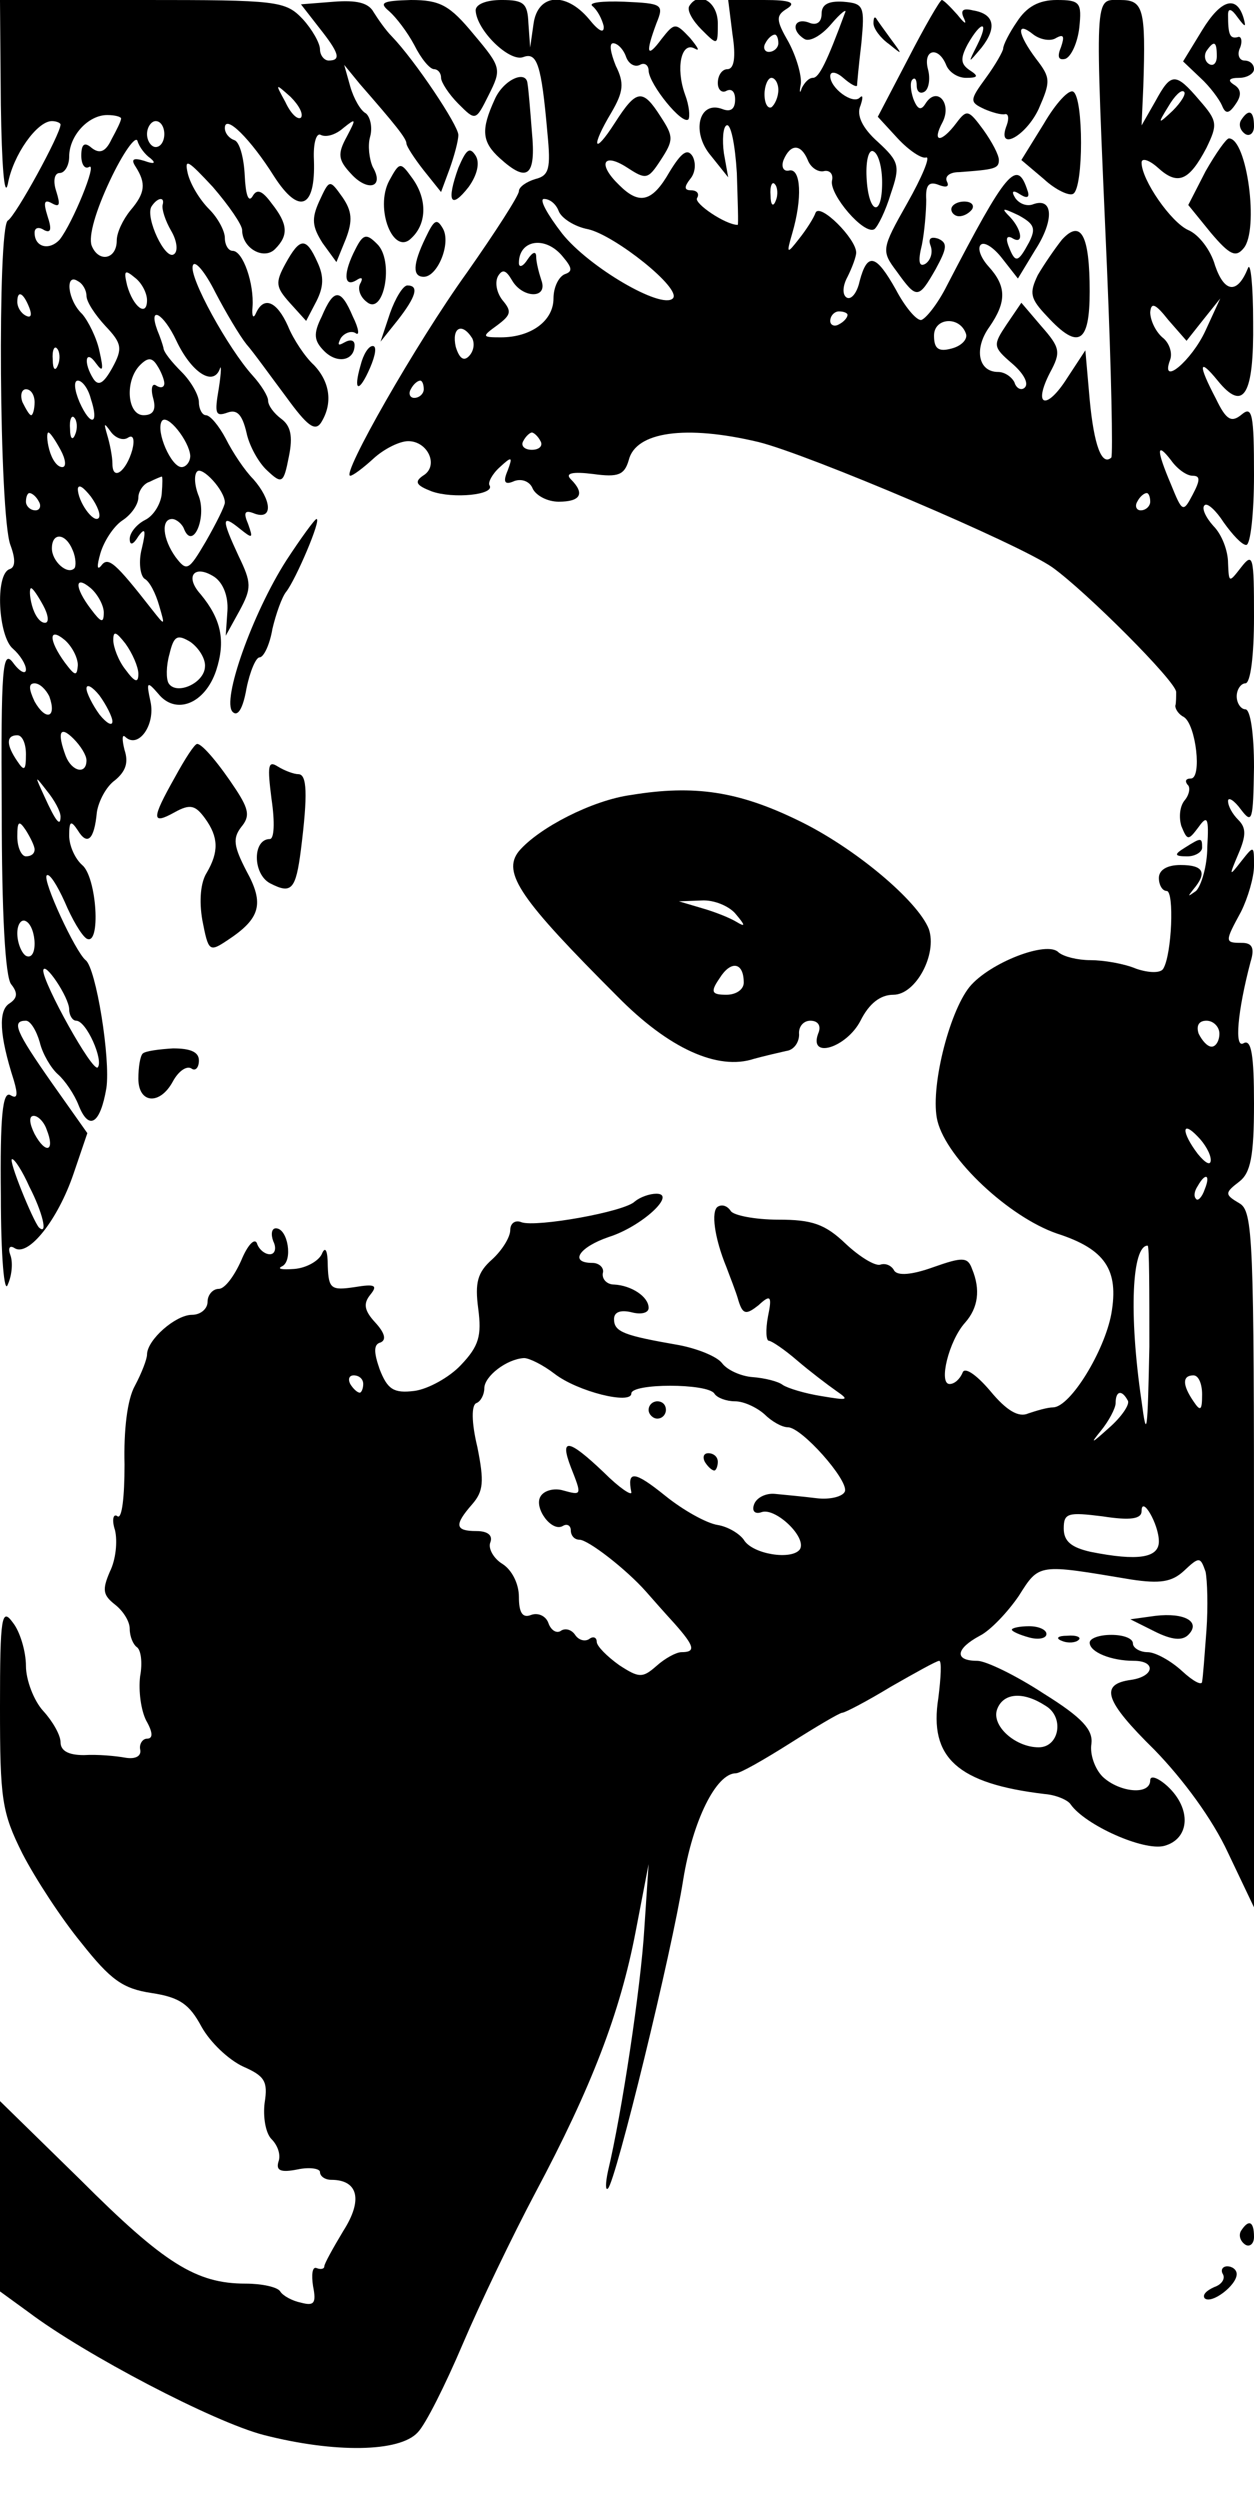 <?xml version="1.0" standalone="no"?>
<!DOCTYPE svg PUBLIC "-//W3C//DTD SVG 20010904//EN"
 "http://www.w3.org/TR/2001/REC-SVG-20010904/DTD/svg10.dtd">
<svg version="1.0" xmlns="http://www.w3.org/2000/svg"
 width="145pt" height="289pt" viewBox="0 0 145 289"
 preserveAspectRatio="xMidYMid meet">

<g transform="translate(0,289) scale(0.1,-0.1)"
fill="#000000" stroke="none">
<path d="M1 2768 c1 -68 4 -108 8 -91 6 34 34 73 51 73 5 0 10 -2 10 -4 0 -11
-52 -106 -61 -111 -12 -8 -10 -340 3 -375 6 -16 6 -26 -1 -28 -17 -6 -13 -78
4 -92 8 -7 15 -18 15 -24 0 -6 -7 -3 -15 8 -12 16 -14 -6 -13 -170 0 -119 4
-194 11 -202 8 -10 7 -16 -2 -22 -13 -8 -12 -36 5 -89 5 -17 4 -22 -4 -17 -9
5 -12 -25 -11 -116 0 -71 4 -115 8 -103 5 11 6 26 3 34 -3 8 -1 12 5 8 16 -10
50 33 68 86 l16 47 -41 58 c-42 60 -47 72 -30 72 5 0 12 -11 16 -25 3 -13 13
-30 21 -37 8 -7 19 -23 24 -36 12 -30 25 -21 32 20 5 34 -12 139 -24 148 -12
10 -50 92 -45 98 3 3 12 -11 21 -31 8 -19 19 -38 25 -42 17 -10 12 71 -5 85
-8 7 -15 22 -15 34 0 17 2 18 10 6 11 -18 19 -11 22 21 2 13 11 30 21 37 12
10 16 20 11 35 -3 12 -3 19 1 15 15 -14 35 14 29 41 -5 23 -4 24 9 9 20 -25
54 -12 67 27 11 34 6 59 -18 88 -19 21 -7 35 16 20 10 -7 16 -22 15 -39 l-2
-29 16 29 c14 26 14 32 -1 63 -20 43 -20 49 1 32 15 -12 16 -12 10 5 -6 14 -4
17 8 12 21 -7 19 16 -2 40 -10 10 -24 31 -32 47 -8 15 -18 27 -23 27 -4 0 -8
7 -8 15 0 8 -9 24 -20 35 -11 11 -21 23 -21 28 -1 4 -4 13 -7 20 -11 30 7 20
22 -12 17 -36 42 -53 50 -33 2 7 2 -3 -1 -22 -5 -29 -4 -33 10 -28 11 4 17 -2
22 -23 3 -15 14 -35 24 -44 17 -16 19 -15 25 16 5 24 2 36 -9 44 -8 6 -15 15
-15 21 0 5 -8 18 -18 29 -28 31 -74 114 -69 127 2 7 14 -7 26 -31 12 -23 28
-50 36 -60 8 -9 28 -37 46 -61 24 -33 33 -40 40 -30 14 22 11 47 -8 67 -10 9
-24 30 -30 45 -13 29 -28 35 -37 15 -3 -7 -5 -4 -4 7 2 27 -11 65 -23 65 -5 0
-9 7 -9 15 0 8 -8 23 -18 33 -11 11 -22 29 -25 42 -4 18 1 14 29 -16 19 -22
34 -44 34 -50 0 -21 25 -35 38 -22 16 16 15 29 -4 53 -11 15 -17 17 -22 8 -5
-8 -8 3 -9 24 -1 21 -6 39 -12 41 -6 2 -11 8 -11 14 0 17 30 -13 57 -56 29
-45 48 -37 46 19 -1 20 3 32 8 29 6 -3 17 0 26 8 15 12 15 11 4 -10 -11 -20
-10 -27 5 -43 19 -21 39 -16 25 8 -4 9 -6 25 -3 35 3 11 0 23 -5 27 -6 3 -14
17 -18 31 l-7 25 18 -22 c41 -47 54 -63 54 -69 0 -3 9 -17 20 -31 l20 -25 10
27 c5 14 10 32 10 39 0 11 -50 86 -77 114 -7 7 -16 20 -21 28 -6 11 -20 14
-46 12 l-38 -3 21 -27 c23 -29 26 -38 11 -38 -5 0 -10 6 -10 13 0 7 -9 23 -20
35 -20 21 -29 22 -185 22 l-165 0 1 -122z m347 -14 c-4 -3 -12 5 -18 18 -12
22 -12 22 6 6 10 -10 15 -20 12 -24z m-208 -1 c0 -3 -5 -13 -11 -24 -7 -15
-14 -17 -23 -10 -8 7 -12 5 -12 -9 0 -10 4 -16 9 -13 10 6 -19 -65 -34 -84
-12 -13 -29 -9 -29 8 0 6 5 7 11 3 8 -4 9 1 4 16 -5 16 -4 20 5 15 9 -5 10 -2
5 14 -4 12 -2 21 4 21 6 0 11 9 11 19 0 24 22 48 44 48 9 0 16 -2 16 -4z m50
-18 c0 -8 -4 -15 -10 -15 -5 0 -10 7 -10 15 0 8 5 15 10 15 6 0 10 -7 10 -15z
m-16 -28 c7 -6 4 -7 -7 -3 -13 4 -16 2 -10 -7 12 -19 11 -30 -6 -50 -9 -11
-16 -26 -16 -35 0 -22 -21 -26 -29 -6 -4 11 5 41 21 75 15 32 30 53 32 46 2
-7 9 -16 15 -20z m14 -54 c-1 -5 3 -18 10 -30 7 -12 8 -24 3 -27 -10 -7 -33
42 -26 55 7 11 16 12 13 2z m-18 -110 c0 -20 -16 -8 -23 17 -4 17 -3 19 9 9 8
-6 14 -18 14 -26z m-70 5 c0 -7 10 -22 22 -35 19 -20 20 -26 8 -48 -10 -18
-16 -22 -22 -13 -12 19 -9 35 3 18 8 -11 9 -8 4 14 -3 15 -13 35 -20 43 -17
16 -20 48 -5 38 6 -3 10 -11 10 -17z m-66 -14 c3 -8 2 -12 -4 -9 -6 3 -10 10
-10 16 0 14 7 11 14 -7z m33 -66 c-3 -8 -6 -5 -6 6 -1 11 2 17 5 13 3 -3 4
-12 1 -19z m123 -21 c0 -5 -4 -6 -9 -3 -5 4 -7 -3 -4 -14 4 -14 0 -20 -11 -20
-19 0 -22 40 -4 58 9 9 14 9 20 -1 4 -6 8 -16 8 -20z m-85 -18 c10 -30 0 -33
-13 -4 -6 14 -7 25 -2 25 5 0 12 -9 15 -21z m-65 -4 c0 -8 -2 -15 -4 -15 -2 0
-6 7 -10 15 -3 8 -1 15 4 15 6 0 10 -7 10 -15z m47 -37 c-3 -8 -6 -5 -6 6 -1
11 2 17 5 13 3 -3 4 -12 1 -19z m133 -25 c0 -7 -5 -13 -10 -13 -12 0 -30 41
-23 53 6 10 32 -23 33 -40z m-72 21 c6 4 8 -2 5 -14 -7 -25 -23 -37 -23 -16 0
8 -3 23 -6 33 -4 14 -4 15 4 4 5 -7 14 -11 20 -7z m-78 -14 c6 -11 7 -20 2
-20 -6 0 -12 9 -15 20 -3 11 -3 20 -1 20 2 0 8 -9 14 -20z m190 -61 c0 -4 -10
-24 -22 -45 -20 -34 -22 -35 -35 -18 -15 21 -17 44 -4 44 5 0 12 -6 14 -12 10
-24 26 13 17 38 -5 12 -6 25 -2 29 6 6 32 -22 32 -36z m-73 10 c-1 -11 -9 -25
-19 -30 -10 -5 -18 -15 -18 -22 0 -8 4 -7 10 3 8 11 9 7 4 -14 -4 -15 -2 -31
3 -35 6 -3 13 -17 17 -31 7 -24 7 -24 -8 -5 -43 55 -51 62 -59 51 -5 -6 -5 0
-1 14 4 14 15 31 25 38 11 7 19 19 19 27 0 7 6 16 13 18 6 3 13 6 14 6 1 1 1
-8 0 -20z m-73 -28 c-6 -6 -24 19 -24 34 1 6 7 1 15 -9 8 -11 12 -22 9 -25z
m-69 19 c3 -5 1 -10 -4 -10 -6 0 -11 5 -11 10 0 6 2 10 4 10 3 0 8 -4 11 -10z
m39 -56 c4 -9 4 -19 2 -21 -8 -8 -26 8 -26 23 0 19 16 18 24 -2z m36 -72 c0
-13 -3 -12 -15 4 -19 25 -19 40 0 24 8 -7 15 -20 15 -28z m-70 8 c6 -11 7 -20
2 -20 -6 0 -12 9 -15 20 -3 11 -3 20 -1 20 2 0 8 -9 14 -20z m40 -69 c-1 -13
-3 -13 -15 3 -19 26 -19 42 0 26 8 -7 15 -20 15 -29z m70 -10 c0 -11 -4 -10
-15 5 -8 10 -14 26 -14 34 0 11 3 10 14 -4 8 -11 15 -27 15 -35z m77 8 c-1
-19 -33 -33 -42 -19 -3 5 -3 20 1 34 5 21 9 23 24 14 10 -7 18 -20 17 -29z
m-180 -34 c9 -25 -4 -29 -17 -6 -7 15 -7 21 0 21 6 0 13 -7 17 -15z m73 -29
c0 -6 -7 -2 -15 8 -8 11 -15 25 -15 30 0 6 7 2 15 -8 8 -11 15 -25 15 -30z
m-30 -45 c0 -17 -17 -13 -24 5 -10 27 -7 36 9 20 8 -8 15 -19 15 -25z m-70 7
c0 -19 -2 -20 -10 -8 -13 19 -13 30 0 30 6 0 10 -10 10 -22z m40 -72 c0 -12
-5 -7 -19 24 -11 24 -11 24 3 6 9 -11 16 -24 16 -30z m-30 -38 c0 -5 -4 -8
-10 -8 -5 0 -10 10 -10 23 0 18 2 19 10 7 5 -8 10 -18 10 -22z m0 -109 c0 -11
-4 -17 -10 -14 -5 3 -10 15 -10 26 0 11 5 17 10 14 6 -3 10 -15 10 -26z m40
-76 c0 -7 4 -13 8 -13 12 0 32 -46 25 -54 -6 -6 -63 97 -63 112 1 12 30 -31
30 -45z m-26 -139 c10 -25 -1 -29 -14 -5 -6 12 -7 21 -1 21 5 0 12 -7 15 -16z
m-20 -66 c15 -29 22 -57 11 -47 -7 8 -36 79 -31 79 3 0 12 -14 20 -32z"/>
<path d="M450 2877 c8 -7 21 -24 29 -39 8 -16 18 -28 23 -28 4 0 8 -4 8 -10 0
-5 9 -19 20 -30 20 -20 20 -20 35 10 15 30 15 32 -17 70 -28 34 -39 40 -73 40
-33 -1 -37 -3 -25 -13z"/>
<path d="M550 2878 c1 -23 39 -60 55 -54 16 6 21 -8 28 -88 4 -41 2 -49 -14
-53 -10 -3 -19 -9 -19 -14 0 -5 -27 -47 -60 -94 -59 -82 -146 -235 -135 -235
3 0 15 9 27 20 12 11 30 20 40 20 23 0 36 -29 17 -40 -10 -7 -8 -11 10 -18 25
-9 74 -4 67 7 -2 3 3 13 12 21 14 13 15 12 9 -4 -6 -14 -3 -17 8 -12 9 3 18
-1 21 -9 4 -8 17 -15 30 -15 25 0 31 9 14 26 -7 7 2 9 26 6 29 -4 36 -1 41 16
8 33 66 41 150 21 57 -14 302 -118 340 -145 39 -28 143 -132 143 -144 0 -5 0
-13 -1 -16 0 -4 4 -10 10 -13 14 -9 21 -71 8 -71 -6 0 -7 -3 -4 -7 4 -3 2 -12
-3 -18 -6 -7 -7 -20 -4 -30 7 -17 8 -17 20 -1 10 14 12 11 10 -23 0 -22 -7
-45 -13 -51 -10 -7 -10 -7 -3 2 16 19 12 28 -15 28 -16 0 -25 -6 -25 -15 0 -8
4 -15 9 -15 9 0 6 -74 -4 -90 -3 -5 -16 -5 -31 0 -14 6 -38 10 -53 10 -15 0
-31 4 -37 9 -13 14 -80 -12 -103 -40 -24 -30 -46 -119 -37 -155 11 -44 83
-111 138 -130 56 -18 72 -42 63 -93 -8 -43 -47 -107 -67 -108 -7 0 -20 -4 -29
-7 -11 -5 -25 3 -44 26 -17 20 -30 28 -32 21 -3 -7 -9 -13 -15 -13 -13 0 -1
50 18 71 15 17 18 38 8 62 -5 14 -11 14 -45 2 -25 -9 -41 -10 -45 -4 -3 6 -10
9 -16 7 -6 -2 -24 9 -40 24 -24 23 -39 28 -78 28 -27 0 -52 5 -55 10 -4 6 -10
8 -15 5 -8 -5 -4 -36 10 -70 4 -11 11 -28 14 -39 5 -16 9 -16 23 -5 14 13 16
11 11 -13 -3 -16 -2 -28 1 -28 3 0 18 -10 33 -23 14 -12 35 -28 45 -35 16 -11
13 -11 -17 -6 -19 3 -39 9 -45 13 -5 4 -21 8 -35 9 -13 1 -29 8 -35 16 -6 8
-29 17 -50 21 -63 11 -75 15 -75 30 0 8 7 11 20 8 11 -3 20 -1 20 5 0 13 -20
26 -40 27 -8 0 -14 6 -13 13 2 6 -4 12 -12 12 -27 0 -16 18 19 30 38 12 79 50
55 50 -8 0 -19 -4 -25 -9 -12 -12 -114 -30 -131 -24 -7 3 -13 -1 -13 -9 0 -8
-9 -23 -21 -34 -17 -15 -20 -27 -16 -57 4 -31 1 -43 -20 -65 -13 -14 -38 -28
-54 -30 -24 -3 -31 2 -40 25 -7 20 -7 29 1 31 7 3 5 11 -6 23 -13 14 -14 22
-6 32 9 11 6 13 -18 9 -27 -4 -30 -2 -31 24 0 19 -3 24 -7 14 -4 -8 -18 -16
-32 -17 -14 -1 -20 0 -14 3 13 6 7 44 -7 44 -5 0 -6 -7 -3 -15 4 -8 2 -15 -4
-15 -6 0 -13 6 -15 13 -3 6 -11 -3 -18 -20 -8 -18 -19 -33 -26 -33 -7 0 -13
-7 -13 -15 0 -8 -8 -15 -18 -15 -19 0 -52 -29 -52 -46 0 -5 -6 -21 -14 -36 -9
-16 -13 -52 -12 -91 0 -38 -3 -63 -8 -60 -5 4 -7 -4 -3 -16 3 -13 1 -34 -6
-48 -9 -21 -8 -27 6 -38 9 -7 17 -19 17 -28 0 -9 4 -18 8 -21 5 -3 7 -18 4
-34 -2 -17 1 -39 7 -51 8 -14 8 -21 1 -21 -5 0 -9 -6 -8 -12 2 -8 -5 -12 -17
-10 -11 2 -32 4 -48 3 -18 0 -27 5 -27 15 0 8 -9 24 -20 36 -11 12 -20 36 -20
52 0 17 -7 40 -15 50 -13 18 -15 8 -15 -97 0 -107 2 -122 26 -170 15 -29 45
-75 68 -103 34 -43 48 -53 81 -58 33 -5 44 -13 58 -39 10 -18 31 -38 48 -46
25 -11 29 -17 25 -42 -2 -16 1 -35 8 -42 7 -7 11 -18 8 -26 -3 -10 2 -13 22
-9 14 3 26 1 26 -3 0 -5 6 -9 13 -9 31 0 37 -23 14 -59 -12 -20 -22 -38 -22
-41 0 -3 -4 -4 -9 -2 -5 2 -6 -8 -4 -21 4 -20 1 -23 -14 -19 -10 2 -21 8 -24
13 -3 5 -21 9 -40 9 -57 0 -94 23 -191 120 l-93 91 0 -110 0 -110 33 -24 c65
-49 214 -127 272 -142 82 -21 157 -20 178 3 9 9 32 55 52 102 20 47 58 126 84
175 65 122 98 208 116 302 l15 78 -5 -75 c-4 -67 -26 -213 -42 -280 -3 -14 -3
-23 0 -20 9 8 74 274 87 357 11 68 38 123 61 123 5 0 33 16 63 35 30 19 57 35
60 35 3 0 28 13 56 30 28 16 53 30 56 30 3 0 2 -19 -1 -43 -11 -69 22 -99 123
-111 13 -1 27 -7 30 -12 17 -24 84 -54 108 -48 30 8 32 43 4 69 -11 10 -20 13
-20 7 0 -18 -36 -14 -55 4 -9 9 -15 26 -13 38 2 16 -10 30 -55 58 -32 21 -67
38 -77 38 -27 0 -25 14 3 29 12 6 32 27 45 46 24 38 22 37 130 19 33 -5 47 -3
61 10 18 17 19 16 25 -1 2 -10 3 -40 1 -68 -2 -27 -4 -54 -5 -59 0 -5 -10 0
-23 12 -13 12 -31 22 -40 22 -9 0 -17 5 -17 10 0 6 -11 10 -25 10 -14 0 -25
-4 -25 -9 0 -11 25 -21 51 -21 26 0 24 -18 -3 -22 -37 -5 -31 -24 27 -81 33
-34 67 -80 85 -119 l30 -63 0 402 c0 372 -1 403 -17 412 -17 10 -17 12 0 25
13 10 17 29 17 90 0 56 -3 75 -12 70 -11 -7 -7 37 8 94 5 16 2 22 -10 22 -20
0 -20 1 -1 36 8 16 15 40 15 53 0 24 0 24 -15 5 -14 -18 -14 -17 -3 9 9 21 9
30 0 39 -7 7 -12 16 -12 22 0 5 7 1 15 -10 13 -17 14 -13 15 49 0 38 -4 67
-10 67 -5 0 -10 7 -10 15 0 8 5 15 10 15 6 0 10 32 10 77 0 70 -1 75 -15 57
-14 -18 -14 -18 -15 5 0 14 -7 33 -17 43 -9 10 -14 21 -10 24 3 3 13 -6 22
-20 10 -14 21 -26 26 -26 5 0 9 37 9 81 0 70 -2 80 -14 70 -12 -10 -18 -7 -30
18 -21 40 -20 48 2 21 30 -37 42 -17 41 68 0 42 -3 70 -6 62 -12 -30 -27 -29
-38 3 -5 18 -19 36 -31 41 -20 9 -54 58 -54 78 0 6 9 3 19 -6 23 -21 36 -15
56 23 13 27 13 31 -8 55 -28 33 -33 32 -51 -1 l-16 -28 2 45 c3 91 0 100 -27
100 -30 0 -29 13 -15 -310 5 -118 7 -216 5 -219 -11 -10 -20 14 -25 67 l-5 57
-21 -32 c-24 -38 -40 -33 -20 6 13 24 12 29 -10 54 l-23 27 -17 -25 c-16 -24
-16 -26 6 -45 13 -11 20 -23 15 -28 -4 -4 -10 -1 -12 6 -3 6 -11 12 -19 12
-23 0 -28 27 -10 52 20 29 20 47 -1 70 -9 10 -13 21 -9 25 4 4 15 -3 25 -16
l18 -23 20 33 c22 34 21 61 -2 53 -7 -3 -16 0 -21 7 -5 8 -3 10 6 4 8 -5 11
-3 8 5 -12 37 -24 23 -93 -110 -11 -22 -25 -39 -30 -40 -6 0 -19 16 -29 35
-23 41 -33 44 -42 10 -3 -14 -10 -22 -15 -19 -5 3 -5 13 1 24 5 10 10 23 10
28 0 16 -42 58 -47 46 -2 -6 -11 -20 -19 -30 -14 -18 -15 -18 -8 6 12 41 10
75 -3 73 -7 -2 -10 4 -7 12 8 19 20 19 28 0 3 -8 11 -14 18 -13 7 2 12 -3 10
-11 -3 -16 37 -63 49 -56 4 3 13 21 19 41 11 32 10 37 -15 60 -18 16 -25 31
-20 42 3 9 3 13 -1 9 -8 -8 -34 11 -34 25 0 6 7 5 15 -2 8 -7 15 -11 16 -9 0
2 2 24 5 49 4 43 3 46 -21 48 -17 1 -25 -3 -25 -14 0 -10 -6 -14 -15 -10 -17
6 -21 -9 -5 -19 6 -4 20 4 31 17 11 13 19 19 16 13 -21 -57 -30 -75 -37 -75
-5 0 -10 -6 -13 -12 -2 -7 -3 -5 -1 5 1 10 -5 31 -14 48 -15 26 -15 31 -2 39
11 7 4 10 -27 10 l-41 0 5 -40 c4 -26 2 -40 -6 -40 -6 0 -11 -7 -11 -16 0 -8
5 -12 10 -9 6 3 10 -1 10 -10 0 -11 -5 -15 -15 -11 -27 10 -36 -27 -13 -54
l20 -25 -5 28 c-2 15 -1 30 3 32 5 3 10 -22 12 -55 1 -33 2 -60 1 -60 -14 0
-51 25 -47 31 3 5 0 9 -7 9 -8 0 -8 4 -1 13 6 7 7 18 3 26 -6 10 -13 5 -27
-18 -20 -35 -35 -38 -58 -15 -25 24 -19 38 8 21 23 -15 25 -15 40 8 15 23 15
27 0 50 -21 33 -28 32 -53 -7 -25 -39 -28 -28 -4 12 14 24 15 34 5 54 -6 15
-8 26 -3 26 5 0 12 -7 15 -16 3 -8 10 -12 16 -9 5 3 10 0 10 -7 1 -16 39 -63
46 -56 2 3 1 16 -4 29 -11 31 -4 61 11 53 7 -4 4 1 -5 12 -17 18 -18 18 -33
-1 -17 -23 -19 -17 -6 18 9 22 7 23 -37 25 -26 1 -42 -1 -37 -5 6 -5 11 -15
13 -23 1 -9 -5 -7 -17 8 -27 32 -59 29 -64 -5 l-4 -28 -2 28 c-1 23 -5 27 -31
27 -18 0 -30 -5 -30 -12z m350 -38 c0 -5 -5 -10 -11 -10 -5 0 -7 5 -4 10 3 6
8 10 11 10 2 0 4 -4 4 -10z m0 -54 c0 -8 -4 -17 -8 -20 -4 -2 -8 4 -8 15 0 10
4 19 8 19 4 0 8 -6 8 -14z m456 -24 c-17 -16 -18 -16 -5 5 7 12 15 20 18 17 3
-2 -3 -12 -13 -22z m-336 -83 c0 -42 -16 -36 -18 6 -1 21 3 33 8 30 6 -3 10
-19 10 -36z m-123 -21 c-3 -8 -6 -5 -6 6 -1 11 2 17 5 13 3 -3 4 -12 1 -19z
m-251 -12 c3 -8 18 -18 34 -21 31 -7 109 -69 98 -80 -13 -13 -97 36 -128 75
-17 22 -27 40 -21 40 7 0 14 -6 17 -14z m544 -36 c-13 -24 -16 -25 -24 -4 -3
8 -2 12 4 9 14 -9 12 9 -2 24 -11 11 -9 11 10 2 18 -10 20 -15 12 -31z m-539
-17 c11 -13 11 -17 2 -20 -7 -3 -13 -15 -13 -28 0 -26 -26 -45 -61 -45 -22 0
-22 1 -4 14 16 12 17 16 6 29 -7 9 -9 21 -5 28 5 8 9 7 16 -5 12 -21 42 -22
34 0 -3 9 -6 21 -6 27 0 7 -4 6 -10 -3 -5 -8 -10 -10 -10 -4 0 27 31 32 51 7z
m740 -73 l20 25 -17 -37 c-16 -35 -53 -66 -41 -34 3 8 -1 20 -9 26 -8 7 -14
20 -14 29 1 12 6 10 21 -9 l21 -24 19 24z m-411 6 c0 -3 -4 -8 -10 -11 -5 -3
-10 -1 -10 4 0 6 5 11 10 11 6 0 10 -2 10 -4z m137 -22 c2 -6 -5 -14 -17 -17
-15 -4 -20 0 -20 15 0 21 30 23 37 2z m-571 -5 c3 -6 2 -15 -4 -21 -6 -6 -11
-2 -15 11 -5 22 7 29 19 10z m-56 -59 c0 -5 -5 -10 -11 -10 -5 0 -7 5 -4 10 3
6 8 10 11 10 2 0 4 -4 4 -10z m135 -60 c3 -5 -1 -10 -10 -10 -9 0 -13 5 -10
10 3 6 8 10 10 10 2 0 7 -4 10 -10z m754 -40 c9 0 9 -5 0 -22 -11 -21 -12 -20
-25 12 -17 40 -17 50 0 28 7 -10 18 -18 25 -18z m-49 -30 c0 -5 -5 -10 -11
-10 -5 0 -7 5 -4 10 3 6 8 10 11 10 2 0 4 -4 4 -10z m80 -615 c0 -8 -4 -15 -9
-15 -5 0 -11 7 -15 15 -3 9 0 15 9 15 8 0 15 -7 15 -15z m-10 -146 c0 -7 -6
-4 -15 7 -19 25 -19 40 0 20 8 -8 15 -20 15 -27z m-7 -34 c-3 -9 -8 -14 -10
-11 -3 3 -2 9 2 15 9 16 15 13 8 -4z m-64 -182 c-2 -99 -3 -109 -9 -63 -15
102 -11 180 7 180 2 0 2 -53 2 -117z m-688 -31 c27 -21 89 -36 89 -23 0 12 88
12 96 0 3 -5 14 -9 24 -9 10 0 25 -7 34 -15 8 -8 20 -15 27 -15 16 0 70 -61
66 -74 -2 -6 -17 -10 -33 -8 -16 2 -38 4 -48 5 -10 1 -21 -4 -24 -12 -3 -8 1
-12 9 -9 16 5 52 -29 44 -43 -9 -13 -55 -6 -65 11 -5 7 -18 15 -30 17 -13 2
-40 17 -61 34 -36 29 -44 29 -39 4 1 -5 -14 5 -32 23 -41 39 -51 40 -38 6 13
-33 13 -33 -9 -27 -10 3 -22 0 -26 -7 -8 -13 13 -42 26 -34 5 3 9 0 9 -5 0 -6
4 -11 10 -11 10 0 54 -34 77 -60 7 -8 22 -25 33 -37 23 -26 25 -33 8 -33 -6 0
-19 -7 -29 -16 -16 -14 -20 -14 -43 1 -14 10 -26 22 -26 27 0 5 -4 7 -9 3 -5
-3 -12 -1 -16 5 -4 6 -11 8 -16 5 -5 -4 -12 0 -15 9 -3 8 -12 12 -20 9 -10 -4
-14 3 -14 21 0 15 -8 31 -19 38 -10 6 -17 18 -14 25 3 8 -3 13 -16 13 -25 0
-26 7 -5 31 13 15 14 26 6 66 -7 29 -7 49 -1 51 5 2 9 10 9 17 0 14 26 34 46
35 6 0 22 -8 35 -18z m-221 -12 c0 -5 -2 -10 -4 -10 -3 0 -8 5 -11 10 -3 6 -1
10 4 10 6 0 11 -4 11 -10z m970 -12 c0 -19 -2 -20 -10 -8 -13 19 -13 30 0 30
6 0 10 -10 10 -22z m-86 -7 c3 -4 -7 -19 -22 -32 -20 -18 -22 -19 -9 -3 9 11
17 26 17 32 0 14 7 16 14 3z m36 -163 c0 -19 -24 -23 -79 -12 -22 5 -31 12
-31 27 0 18 5 19 45 14 32 -5 45 -3 45 6 0 19 20 -15 20 -35z m-131 -190 c22
-13 16 -48 -8 -48 -27 0 -55 25 -48 44 7 19 30 21 56 4z"/>
<path d="M750 1260 c0 -5 5 -10 10 -10 6 0 10 5 10 10 0 6 -4 10 -10 10 -5 0
-10 -4 -10 -10z"/>
<path d="M815 1200 c3 -5 8 -10 11 -10 2 0 4 5 4 10 0 6 -5 10 -11 10 -5 0 -7
-4 -4 -10z"/>
<path d="M797 2883 c-3 -5 4 -17 14 -27 19 -19 19 -19 19 7 0 25 -22 38 -33
20z"/>
<path d="M1050 2822 l-35 -67 23 -25 c13 -14 28 -24 33 -22 5 1 -5 -23 -22
-53 -30 -53 -30 -55 -12 -79 23 -32 25 -32 45 3 13 24 14 30 3 35 -9 3 -12 0
-9 -8 3 -8 0 -17 -6 -21 -7 -4 -9 2 -4 22 3 15 5 39 5 52 -1 17 3 22 15 17 8
-3 12 -2 9 4 -3 6 3 11 14 11 41 3 46 4 46 14 0 6 -8 21 -18 35 -17 23 -19 24
-31 8 -18 -24 -29 -23 -16 1 11 22 -7 42 -20 21 -5 -8 -9 -7 -14 6 -3 9 -4 19
-1 22 3 3 5 0 5 -7 0 -7 4 -10 9 -7 5 3 7 15 4 26 -6 23 12 27 21 5 3 -8 13
-15 23 -15 14 0 15 2 4 9 -10 7 -11 13 -2 30 16 28 25 27 11 -1 -11 -22 -11
-22 5 -3 18 23 15 39 -10 43 -12 3 -15 0 -10 -10 3 -7 0 -5 -8 5 -8 9 -16 17
-18 17 -2 0 -20 -31 -39 -68z"/>
<path d="M1176 2865 c-9 -13 -16 -27 -16 -31 0 -3 -9 -19 -20 -34 -19 -26 -19
-28 -2 -36 9 -4 20 -7 24 -6 4 1 5 -5 2 -13 -12 -31 22 -13 37 19 14 32 14 36
-3 58 -21 28 -24 45 -3 28 8 -6 20 -8 26 -4 9 5 10 2 6 -10 -5 -12 -3 -16 5
-14 7 3 14 19 16 36 3 29 1 32 -26 32 -21 0 -35 -8 -46 -25z"/>
<path d="M1390 2855 l-22 -36 20 -19 c11 -10 22 -25 25 -32 4 -10 8 -10 16 2
7 10 6 17 -2 22 -8 5 -6 8 6 8 9 0 17 5 17 10 0 6 -5 10 -11 10 -6 0 -9 7 -5
15 3 8 1 14 -3 12 -9 -2 -11 3 -11 26 0 8 4 7 11 -3 9 -12 10 -12 7 -1 -8 27
-26 22 -48 -14z m17 -30 c0 -8 -4 -12 -9 -9 -5 3 -6 10 -3 15 9 13 12 11 12
-6z"/>
<path d="M1010 2863 c0 -6 8 -17 18 -24 16 -13 16 -13 2 6 -8 11 -16 22 -17
24 -2 2 -3 0 -3 -6z"/>
<path d="M572 2775 c-16 -35 -15 -49 6 -68 32 -29 42 -21 37 31 -2 26 -4 50
-5 55 -1 17 -28 5 -38 -18z"/>
<path d="M1207 2747 l-26 -42 26 -22 c14 -13 30 -20 34 -17 12 7 12 111 0 118
-5 3 -20 -13 -34 -37z"/>
<path d="M1435 2751 c-3 -5 -1 -12 5 -16 5 -3 10 1 10 9 0 18 -6 21 -15 7z"/>
<path d="M1394 2692 l-20 -39 26 -32 c22 -26 29 -29 38 -18 18 21 4 127 -17
127 -3 0 -15 -17 -27 -38z"/>
<path d="M530 2696 c-14 -39 -9 -49 12 -22 10 14 13 28 8 36 -7 11 -11 7 -20
-14z"/>
<path d="M450 2681 c-17 -32 5 -88 26 -66 18 17 18 46 0 70 -13 18 -14 18 -26
-4z"/>
<path d="M369 2657 c-9 -20 -8 -29 4 -48 l16 -22 11 27 c8 21 7 32 -4 48 -15
21 -15 21 -27 -5z"/>
<path d="M1100 2648 c0 -4 4 -8 9 -8 6 0 12 4 15 8 3 5 -1 9 -9 9 -8 0 -15 -4
-15 -9z"/>
<path d="M492 2615 c-15 -31 -15 -45 -2 -45 16 0 32 39 22 56 -7 12 -10 10
-20 -11z"/>
<path d="M1228 2613 c-8 -10 -21 -29 -28 -41 -10 -21 -9 -27 11 -48 36 -39 49
-31 49 29 0 65 -10 84 -32 60z"/>
<path d="M411 2602 c-14 -27 -14 -45 1 -36 6 4 8 3 5 -3 -4 -6 -1 -16 7 -22
20 -17 32 48 12 67 -12 12 -16 12 -25 -6z"/>
<path d="M330 2585 c-12 -22 -11 -27 5 -45 l19 -21 12 23 c8 16 9 28 1 45 -13
29 -20 29 -37 -2z"/>
<path d="M451 2528 l-11 -33 20 25 c21 27 25 40 11 40 -5 0 -14 -15 -20 -32z"/>
<path d="M372 2524 c-10 -20 -9 -28 3 -40 15 -15 35 -11 35 7 0 6 -5 7 -12 3
-7 -4 -8 -3 -4 5 4 6 12 9 17 6 5 -4 4 5 -3 19 -14 33 -22 33 -36 0z"/>
<path d="M417 2468 c-9 -31 -2 -33 11 -3 6 14 8 25 3 25 -5 0 -11 -10 -14 -22z"/>
<path d="M331 2242 c-39 -61 -75 -162 -62 -175 6 -6 12 4 16 27 4 20 11 36 15
36 5 0 12 15 15 33 4 17 11 37 16 43 11 14 41 84 35 84 -2 0 -18 -22 -35 -48z"/>
<path d="M202 1991 c-27 -48 -27 -55 0 -40 18 10 24 8 35 -7 16 -22 16 -39 2
-63 -7 -11 -9 -32 -5 -55 7 -36 8 -37 29 -23 38 25 43 42 22 80 -15 29 -16 38
-6 51 10 12 9 20 -6 43 -19 29 -39 53 -45 53 -3 0 -14 -17 -26 -39z"/>
<path d="M314 1966 c4 -27 3 -46 -2 -46 -20 0 -20 -40 0 -51 25 -13 30 -8 36
39 8 64 7 87 -3 87 -5 0 -16 4 -24 9 -11 7 -12 1 -7 -38z"/>
<path d="M730 1971 c-45 -6 -107 -38 -130 -65 -20 -25 2 -56 114 -168 59 -60
116 -86 158 -72 11 3 28 7 37 9 9 1 15 10 15 19 -1 9 5 16 13 16 9 0 13 -6 9
-15 -11 -30 33 -16 49 15 10 20 23 30 38 30 26 0 51 47 41 76 -13 33 -87 95
-152 126 -68 33 -119 41 -192 29z m121 -138 c11 -13 11 -15 1 -9 -8 5 -26 12
-40 16 l-27 8 26 1 c15 1 33 -7 40 -16z m9 -79 c0 -8 -9 -14 -20 -14 -17 0
-19 3 -8 19 13 21 28 19 28 -5z"/>
<path d="M1370 1910 c-13 -8 -12 -10 3 -10 9 0 17 5 17 10 0 12 -1 12 -20 0z"/>
<path d="M165 1672 c-3 -3 -5 -16 -5 -29 0 -29 25 -31 40 -3 6 11 15 18 21 15
5 -4 9 1 9 9 0 10 -10 14 -30 14 -16 -1 -32 -3 -35 -6z"/>
<path d="M1336 1022 l-29 -4 28 -14 c20 -10 32 -11 39 -4 15 15 -4 26 -38 22z"/>
<path d="M1170 1006 c0 -2 9 -6 20 -9 11 -3 20 -1 20 4 0 5 -9 9 -20 9 -11 0
-20 -2 -20 -4z"/>
<path d="M1228 993 c7 -3 16 -2 19 1 4 3 -2 6 -13 5 -11 0 -14 -3 -6 -6z"/>
<path d="M1435 311 c-3 -5 -1 -12 5 -16 5 -3 10 1 10 9 0 18 -6 21 -15 7z"/>
<path d="M1414 261 c3 -5 -1 -12 -10 -15 -9 -4 -14 -9 -11 -13 8 -7 37 15 37
28 0 5 -5 9 -11 9 -5 0 -8 -4 -5 -9z"/>
</g>
</svg>
